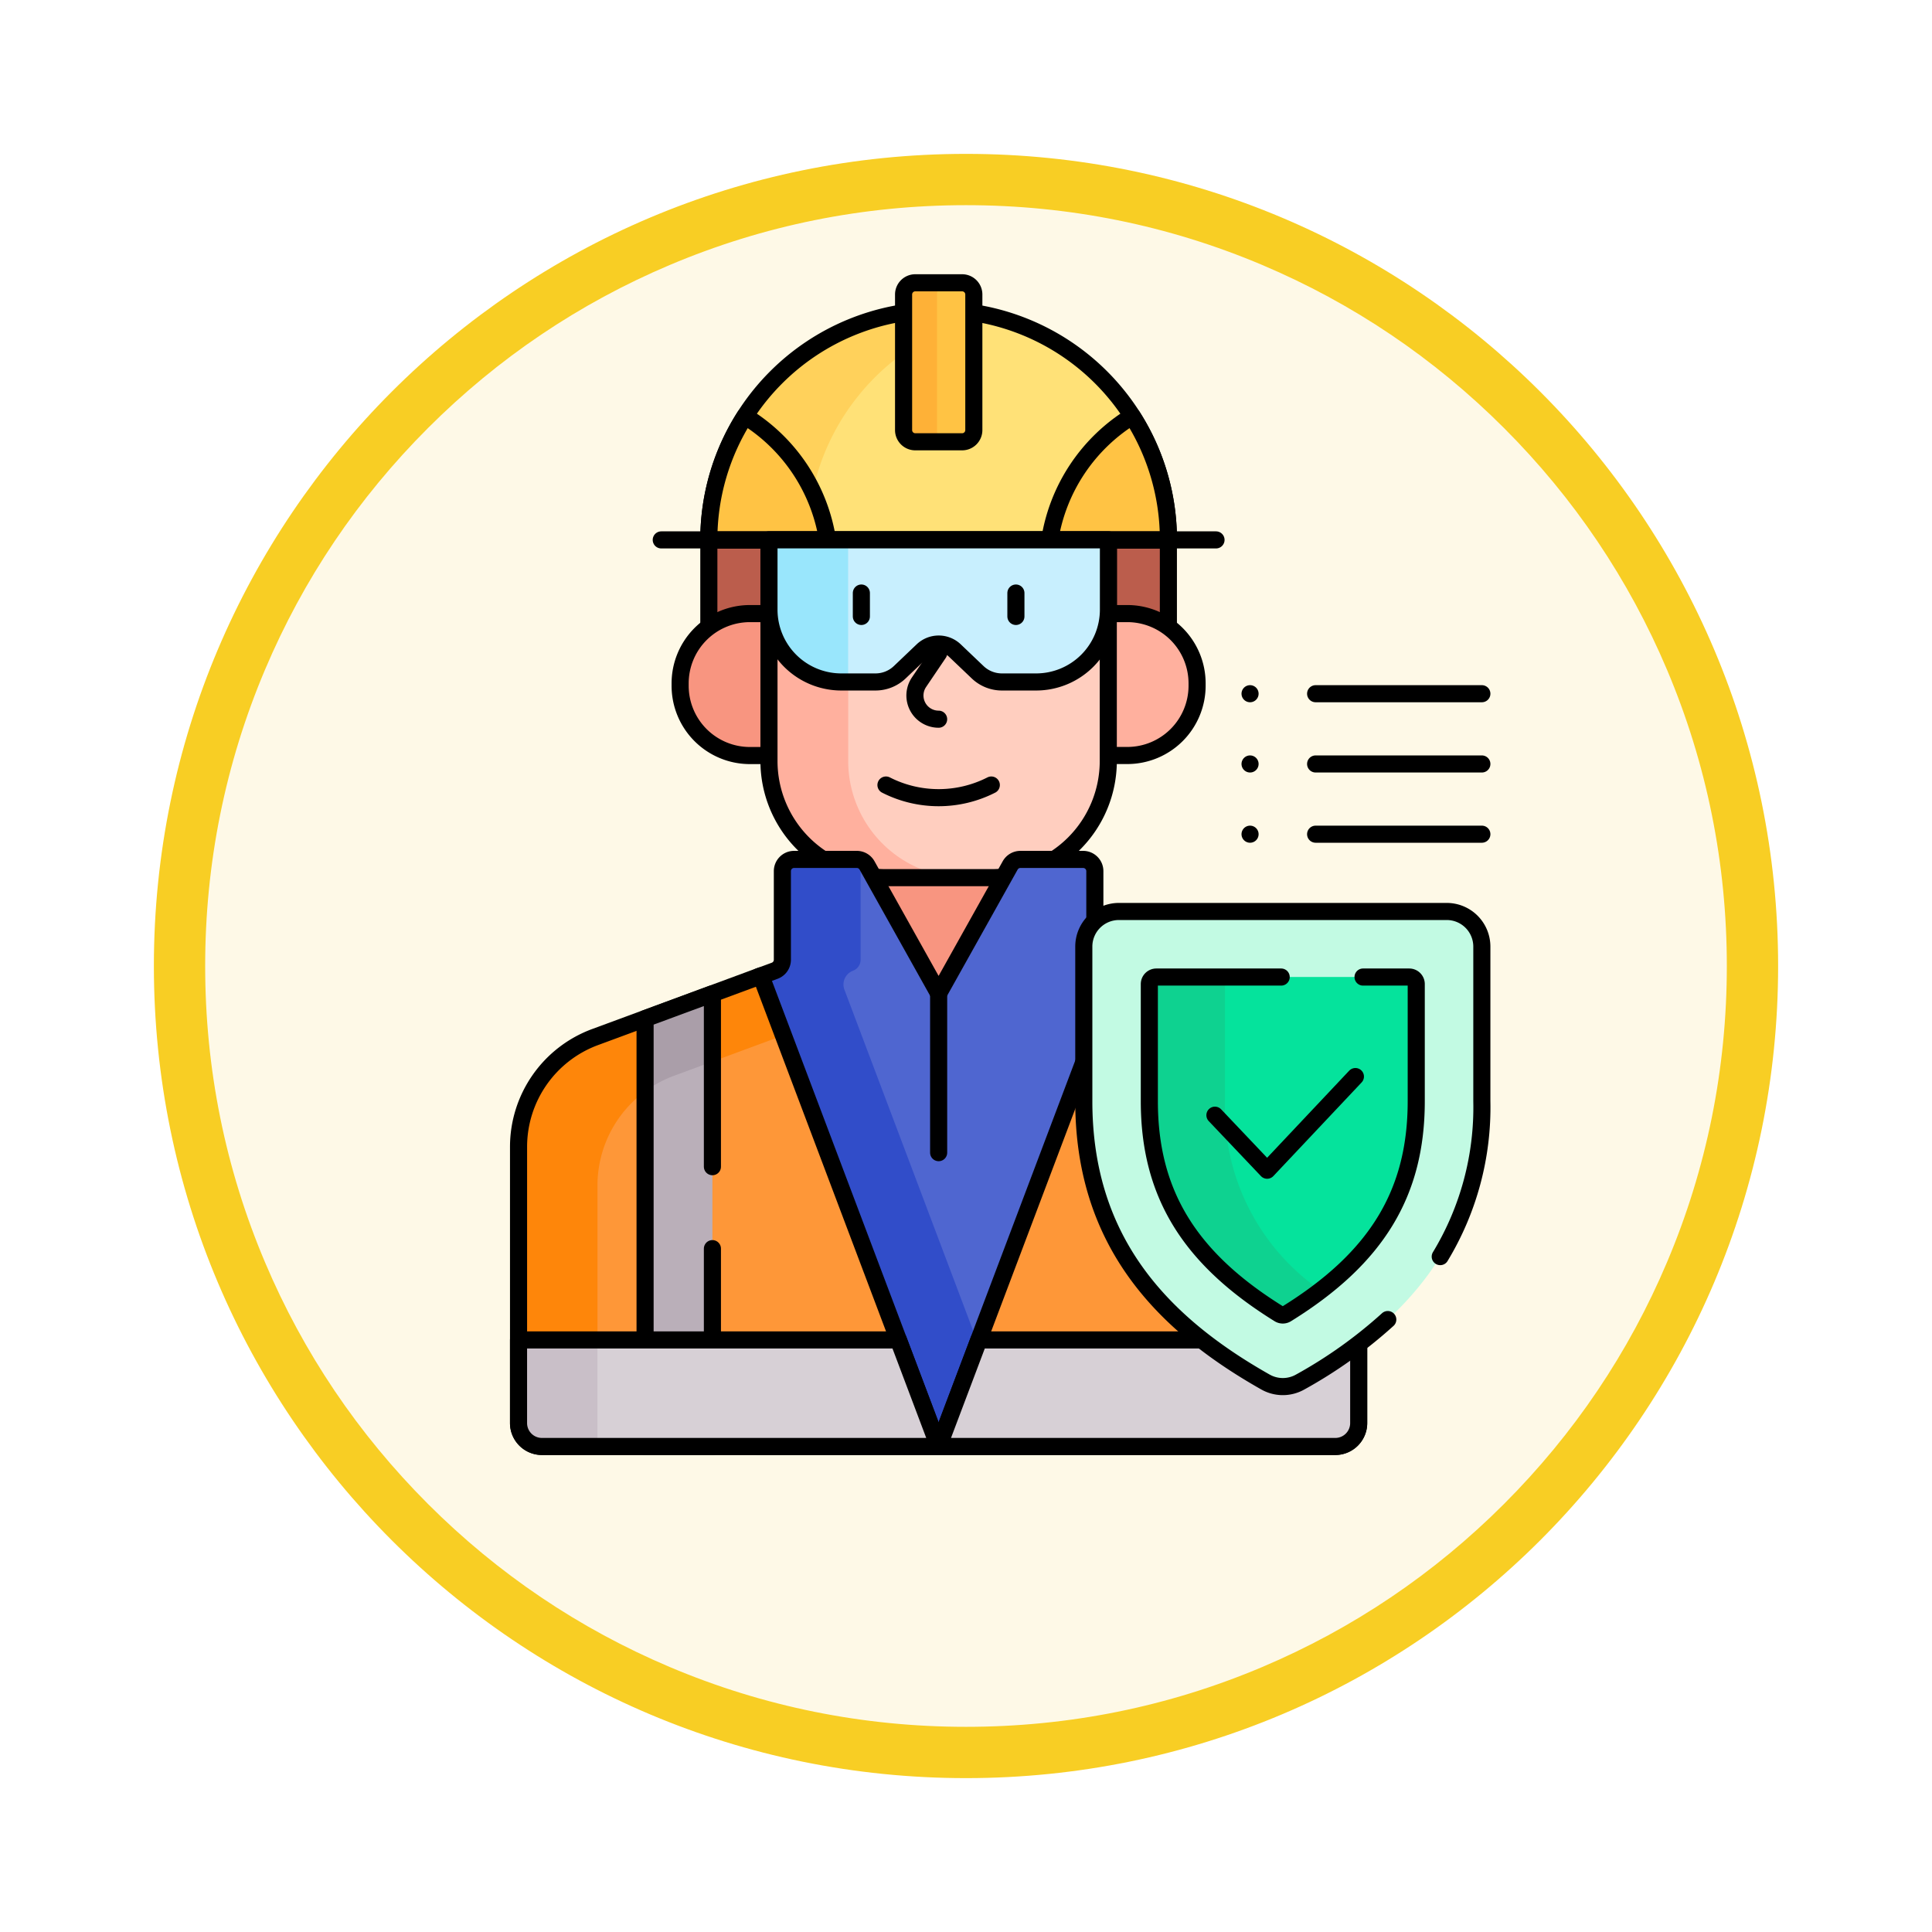 <svg xmlns="http://www.w3.org/2000/svg" xmlns:xlink="http://www.w3.org/1999/xlink" width="113" height="113" viewBox="0 0 113 113">
  <defs>
    <filter id="Trazado_982547" x="0" y="-0.001" width="113" height="113" filterUnits="userSpaceOnUse">
      <feOffset dy="3" input="SourceAlpha"/>
      <feGaussianBlur stdDeviation="3" result="blur"/>
      <feFlood flood-opacity="0.161"/>
      <feComposite operator="in" in2="blur"/>
      <feComposite in="SourceGraphic"/>
    </filter>
  </defs>
  <g id="Grupo_1209588" data-name="Grupo 1209588" transform="translate(-793.49 -9292.712)">
    <g id="Grupo_1209204" data-name="Grupo 1209204" transform="translate(0 8062.496)">
      <g id="Grupo_1208492" data-name="Grupo 1208492" transform="translate(0 -4397.209)">
        <g id="Grupo_1177675" data-name="Grupo 1177675" transform="translate(-4493 3707.152)">
          <g id="Grupo_1176928" data-name="Grupo 1176928" transform="translate(5295.49 1926.273)">
            <g id="Grupo_1172322" data-name="Grupo 1172322" transform="translate(0 0)">
              <g id="Grupo_1164700" data-name="Grupo 1164700">
                <g id="Grupo_1160931" data-name="Grupo 1160931">
                  <g id="Grupo_1160749" data-name="Grupo 1160749">
                    <g id="Grupo_1158891" data-name="Grupo 1158891">
                      <g id="Grupo_1157406" data-name="Grupo 1157406">
                        <g id="Grupo_1155793" data-name="Grupo 1155793">
                          <g id="Grupo_1154704" data-name="Grupo 1154704">
                            <g id="Grupo_1150790" data-name="Grupo 1150790">
                              <g id="Grupo_1154214" data-name="Grupo 1154214">
                                <g id="Grupo_1152583" data-name="Grupo 1152583">
                                  <g id="Grupo_1146973" data-name="Grupo 1146973">
                                    <g id="Grupo_1146954" data-name="Grupo 1146954">
                                      <g transform="matrix(1, 0, 0, 1, -9, -6)" filter="url(#Trazado_982547)">
                                        <g id="Trazado_982547-2" data-name="Trazado 982547" transform="translate(9 6)" fill="#fef9e7">
                                          <path d="M 47.5 93.5 C 41.289 93.5 35.265 92.284 29.595 89.886 C 24.118 87.569 19.198 84.252 14.973 80.027 C 10.748 75.802 7.431 70.882 5.114 65.405 C 2.716 59.735 1.5 53.711 1.5 47.5 C 1.5 41.289 2.716 35.265 5.114 29.595 C 7.431 24.118 10.748 19.198 14.973 14.973 C 19.198 10.748 24.118 7.431 29.595 5.114 C 35.265 2.716 41.289 1.5 47.5 1.5 C 53.711 1.5 59.735 2.716 65.405 5.114 C 70.882 7.431 75.802 10.748 80.027 14.973 C 84.252 19.198 87.569 24.118 89.886 29.595 C 92.284 35.265 93.5 41.289 93.5 47.5 C 93.5 53.711 92.284 59.735 89.886 65.405 C 87.569 70.882 84.252 75.802 80.027 80.027 C 75.802 84.252 70.882 87.569 65.405 89.886 C 59.735 92.284 53.711 93.5 47.5 93.5 Z" stroke="none"/>
                                          <path d="M 47.5 3 C 41.491 3 35.664 4.176 30.18 6.496 C 24.881 8.737 20.122 11.946 16.034 16.034 C 11.946 20.121 8.737 24.881 6.496 30.179 C 4.176 35.664 3 41.491 3 47.5 C 3 53.509 4.176 59.336 6.496 64.82 C 8.737 70.119 11.946 74.878 16.034 78.966 C 20.122 83.054 24.881 86.263 30.18 88.504 C 35.664 90.824 41.491 92 47.5 92 C 53.509 92 59.336 90.824 64.821 88.504 C 70.119 86.263 74.878 83.054 78.966 78.966 C 83.054 74.878 86.263 70.119 88.504 64.82 C 90.824 59.336 92 53.509 92 47.5 C 92 41.491 90.824 35.664 88.504 30.179 C 86.263 24.881 83.054 20.121 78.966 16.034 C 74.878 11.946 70.119 8.737 64.821 6.496 C 59.336 4.176 53.509 3 47.5 3 M 47.5 0 C 73.734 0 95 21.266 95 47.5 C 95 73.733 73.734 95 47.5 95 C 21.266 95 7.62939453125e-06 73.733 7.62939453125e-06 47.5 C 7.62939453125e-06 21.266 21.266 0 47.5 0 Z" stroke="none" fill="#f8ce24"/>
                                        </g>
                                      </g>
                                    </g>
                                  </g>
                                </g>
                              </g>
                            </g>
                          </g>
                        </g>
                      </g>
                    </g>
                  </g>
                </g>
              </g>
            </g>
          </g>
        </g>
      </g>
    </g>
    <g id="worker_7654923" transform="translate(773.529 9301.752)">
      <g id="Grupo_1209581" data-name="Grupo 1209581" transform="translate(50.289 7.5)">
        <path id="Trazado_1048346" data-name="Trazado 1048346" d="M201.075,260.192a6.786,6.786,0,0,1-.69-.035l-.262-.027,4.052,7.247,4.052-7.247-.262.027a6.791,6.791,0,0,1-.69.035Z" transform="translate(-179.603 -225.533)" fill="#f89580"/>
        <g id="Grupo_1209580" data-name="Grupo 1209580">
          <g id="Grupo_1209577" data-name="Grupo 1209577" transform="translate(8.348)">
            <g id="Grupo_1209573" data-name="Grupo 1209573" transform="translate(2.783 15.038)">
              <path id="Trazado_1048347" data-name="Trazado 1048347" d="M133.973,121.751h1.252V117.3h-3.654v5.266A3.925,3.925,0,0,1,133.973,121.751Z" transform="translate(-131.571 -117.304)" fill="#bb5d4c"/>
              <path id="Trazado_1048348" data-name="Trazado 1048348" d="M301.17,121.751h1.252a3.924,3.924,0,0,1,2.4.818V117.3H301.17Z" transform="translate(-277.944 -117.304)" fill="#bb5d4c"/>
            </g>
            <g id="Grupo_1209574" data-name="Grupo 1209574" transform="translate(2.783 15.038)">
              <path id="Trazado_1048349" data-name="Trazado 1048349" d="M133.973,121.751h1.252V117.3h-3.654v5.266A3.925,3.925,0,0,1,133.973,121.751Z" transform="translate(-131.571 -117.304)" fill="none" stroke="#000" stroke-linecap="round" stroke-linejoin="round" stroke-miterlimit="10" stroke-width="1"/>
              <path id="Trazado_1048350" data-name="Trazado 1048350" d="M301.17,121.751h1.252a3.924,3.924,0,0,1,2.4.818V117.3H301.17Z" transform="translate(-277.944 -117.304)" fill="none" stroke="#000" stroke-linecap="round" stroke-linejoin="round" stroke-miterlimit="10" stroke-width="1"/>
            </g>
            <g id="Grupo_1209575" data-name="Grupo 1209575" transform="translate(1.103 19.348)">
              <path id="Trazado_1048351" data-name="Trazado 1048351" d="M124.632,148.779h-1.252a4.082,4.082,0,0,0-4.082,4.082V153a4.082,4.082,0,0,0,4.082,4.082h1.252Z" transform="translate(-119.297 -148.779)" fill="#f89580"/>
              <path id="Trazado_1048352" data-name="Trazado 1048352" d="M124.632,148.779h-1.252a4.082,4.082,0,0,0-4.082,4.082V153a4.082,4.082,0,0,0,4.082,4.082h1.252Z" transform="translate(-119.297 -148.779)" fill="none" stroke="#000" stroke-linecap="round" stroke-linejoin="round" stroke-miterlimit="10" stroke-width="1"/>
              <path id="Trazado_1048353" data-name="Trazado 1048353" d="M302.422,148.779H301.17v8.3h1.252A4.082,4.082,0,0,0,306.5,153v-.14A4.082,4.082,0,0,0,302.422,148.779Z" transform="translate(-276.263 -148.779)" fill="#ffb09e"/>
              <path id="Trazado_1048354" data-name="Trazado 1048354" d="M302.422,148.779H301.17v8.3h1.252A4.082,4.082,0,0,0,306.5,153v-.14A4.082,4.082,0,0,0,302.422,148.779Z" transform="translate(-276.263 -148.779)" fill="none" stroke="#000" stroke-linecap="round" stroke-linejoin="round" stroke-miterlimit="10" stroke-width="1"/>
            </g>
            <path id="Trazado_1048355" data-name="Trazado 1048355" d="M157.252,116.3v13.073a6.823,6.823,0,0,0,6.823,6.823h6.2a6.823,6.823,0,0,0,6.823-6.823V116.3Z" transform="translate(-150.952 -101.403)" fill="#ffcebf"/>
            <path id="Trazado_1048356" data-name="Trazado 1048356" d="M161.886,129.377V116.3h-4.633v13.073a6.823,6.823,0,0,0,6.823,6.823h4.633A6.823,6.823,0,0,1,161.886,129.377Z" transform="translate(-150.952 -101.403)" fill="#ffb09e"/>
            <path id="Trazado_1048357" data-name="Trazado 1048357" d="M157.252,116.3v13.073a6.823,6.823,0,0,0,6.823,6.823h6.2a6.823,6.823,0,0,0,6.823-6.823V116.3Z" transform="translate(-150.952 -101.403)" fill="none" stroke="#000" stroke-linecap="round" stroke-linejoin="round" stroke-miterlimit="10" stroke-width="1"/>
            <path id="Trazado_1048358" data-name="Trazado 1048358" d="M145.011,19.164a13.44,13.44,0,0,0-13.44,13.44h26.88A13.44,13.44,0,0,0,145.011,19.164Z" transform="translate(-128.788 -17.567)" fill="#ffe177"/>
            <path id="Trazado_1048359" data-name="Trazado 1048359" d="M147.9,19.476A13.448,13.448,0,0,0,131.572,32.6h5.772A13.444,13.444,0,0,1,147.9,19.476Z" transform="translate(-128.788 -17.567)" fill="#ffd15b"/>
            <path id="Trazado_1048360" data-name="Trazado 1048360" d="M145.011,19.164a13.44,13.44,0,0,0-13.44,13.44h26.88A13.44,13.44,0,0,0,145.011,19.164Z" transform="translate(-128.788 -17.567)" fill="none" stroke="#000" stroke-linecap="round" stroke-linejoin="round" stroke-miterlimit="10" stroke-width="1"/>
            <path id="Trazado_1048361" data-name="Trazado 1048361" d="M277.159,71.713H284.1a13.372,13.372,0,0,0-2.116-7.234A10.373,10.373,0,0,0,277.159,71.713Z" transform="translate(-254.437 -56.676)" fill="#ffc344"/>
            <path id="Trazado_1048362" data-name="Trazado 1048362" d="M277.159,71.713H284.1a13.372,13.372,0,0,0-2.116-7.234A10.373,10.373,0,0,0,277.159,71.713Z" transform="translate(-254.437 -56.676)" fill="none" stroke="#000" stroke-linecap="round" stroke-linejoin="round" stroke-miterlimit="10" stroke-width="1"/>
            <path id="Trazado_1048363" data-name="Trazado 1048363" d="M138.513,71.713h-6.942a13.372,13.372,0,0,1,2.116-7.234A10.372,10.372,0,0,1,138.513,71.713Z" transform="translate(-128.788 -56.676)" fill="#ffc344"/>
            <path id="Trazado_1048364" data-name="Trazado 1048364" d="M138.513,71.713h-6.942a13.372,13.372,0,0,1,2.116-7.234A10.372,10.372,0,0,1,138.513,71.713Z" transform="translate(-128.788 -56.676)" fill="none" stroke="#000" stroke-linecap="round" stroke-linejoin="round" stroke-miterlimit="10" stroke-width="1"/>
            <line id="Línea_1382" data-name="Línea 1382" x2="32.447" transform="translate(0 15.038)" fill="none" stroke="#000" stroke-linecap="round" stroke-linejoin="round" stroke-miterlimit="10" stroke-width="1"/>
            <path id="Trazado_1048365" data-name="Trazado 1048365" d="M218.135,16.8H215.4a.685.685,0,0,1-.685-.685V8.185A.685.685,0,0,1,215.4,7.5h2.739a.685.685,0,0,1,.685.685V16.12A.685.685,0,0,1,218.135,16.8Z" transform="translate(-200.542 -7.5)" fill="#ffc344"/>
            <path id="Trazado_1048366" data-name="Trazado 1048366" d="M216.668,16.12V8.185a.685.685,0,0,1,.685-.685H215.4a.685.685,0,0,0-.685.685V16.12a.685.685,0,0,0,.685.685h1.957A.685.685,0,0,1,216.668,16.12Z" transform="translate(-200.542 -7.5)" fill="#feb137"/>
            <path id="Trazado_1048367" data-name="Trazado 1048367" d="M218.135,16.8H215.4a.685.685,0,0,1-.685-.685V8.185A.685.685,0,0,1,215.4,7.5h2.739a.685.685,0,0,1,.685.685V16.12A.685.685,0,0,1,218.135,16.8Z" transform="translate(-200.542 -7.5)" fill="none" stroke="#000" stroke-linecap="round" stroke-linejoin="round" stroke-miterlimit="10" stroke-width="1"/>
            <path id="Trazado_1048368" data-name="Trazado 1048368" d="M220.963,165.7l-1.149,1.7a1.386,1.386,0,0,0,1.149,2.161h0" transform="translate(-204.74 -144.036)" fill="none" stroke="#000" stroke-linecap="round" stroke-linejoin="round" stroke-miterlimit="10" stroke-width="1"/>
            <g id="Grupo_1209576" data-name="Grupo 1209576" transform="translate(13.143 29.376)">
              <path id="Trazado_1048369" data-name="Trazado 1048369" d="M207.218,222a6.786,6.786,0,0,0,6.161,0" transform="translate(-207.218 -222.001)" fill="none" stroke="#000" stroke-linecap="round" stroke-linejoin="round" stroke-miterlimit="10" stroke-width="1"/>
            </g>
          </g>
          <path id="Trazado_1048370" data-name="Trazado 1048370" d="M173.78,260.279a.685.685,0,0,1-.447-.642v-5.184a.685.685,0,0,0-.685-.685h-3.667a.685.685,0,0,0-.6.351l-4.186,7.487-4.186-7.487a.685.685,0,0,0-.6-.351h-3.667a.685.685,0,0,0-.685.685v5.184a.685.685,0,0,1-.447.642l-.813.3,10.4,27.526,10.4-27.526Z" transform="translate(-139.625 -220.042)" fill="#4f66d0"/>
          <g id="Grupo_1209578" data-name="Grupo 1209578" transform="translate(14.176 33.726)">
            <path id="Trazado_1048371" data-name="Trazado 1048371" d="M159.186,260.279h0a.685.685,0,0,0,.447-.642v-5.184a.68.68,0,0,1,.234-.511.683.683,0,0,0-.453-.173h-3.667a.685.685,0,0,0-.685.685v5.184a.685.685,0,0,1-.447.642l-.813.3,10.4,27.526,2.286-6.052-7.8-20.664A.86.86,0,0,1,159.186,260.279Z" transform="translate(-153.802 -253.768)" fill="#314dc9"/>
          </g>
          <path id="Trazado_1048372" data-name="Trazado 1048372" d="M172.917,260.279a.685.685,0,0,1-.447-.642v-5.184a.685.685,0,0,0-.685-.685h-3.667a.685.685,0,0,0-.6.351l-4.186,7.487-4.186-7.487a.685.685,0,0,0-.6-.351h-3.667a.685.685,0,0,0-.685.685v5.184a.685.685,0,0,1-.447.642l-.95.351v27.475h21.065V260.63Z" transform="translate(-138.762 -220.042)" fill="none" stroke="#000" stroke-linecap="round" stroke-linejoin="round" stroke-miterlimit="10" stroke-width="1"/>
          <g id="Grupo_1209579" data-name="Grupo 1209579" transform="translate(0 40.537)">
            <path id="Trazado_1048373" data-name="Trazado 1048373" d="M64.465,303.5l-9.7,3.584a6.847,6.847,0,0,0-4.475,6.423v16.149a1.369,1.369,0,0,0,1.369,1.37h23.2Z" transform="translate(-50.289 -303.504)" fill="#fe9738"/>
            <path id="Trazado_1048374" data-name="Trazado 1048374" d="M54.906,315.771a6.847,6.847,0,0,1,4.475-6.423l6.4-2.364-1.314-3.48-9.7,3.584a6.847,6.847,0,0,0-4.475,6.423v16.149a1.369,1.369,0,0,0,1.369,1.37h3.247Z" transform="translate(-50.289 -303.504)" fill="#fe860a"/>
            <path id="Trazado_1048375" data-name="Trazado 1048375" d="M64.465,303.5l-9.7,3.584a6.847,6.847,0,0,0-4.475,6.423v16.149a1.369,1.369,0,0,0,1.369,1.37h23.2Z" transform="translate(-50.289 -303.504)" fill="none" stroke="#000" stroke-linecap="round" stroke-linejoin="round" stroke-miterlimit="10" stroke-width="1"/>
            <path id="Trazado_1048376" data-name="Trazado 1048376" d="M240.107,303.5l-10.4,27.526h23.2a1.369,1.369,0,0,0,1.369-1.37V313.511a6.847,6.847,0,0,0-4.475-6.423Z" transform="translate(-205.139 -303.504)" fill="#fe9738"/>
            <path id="Trazado_1048377" data-name="Trazado 1048377" d="M240.107,303.5l-10.4,27.526h23.2a1.369,1.369,0,0,0,1.369-1.37V313.511a6.847,6.847,0,0,0-4.475-6.423Z" transform="translate(-205.139 -303.504)" fill="none" stroke="#000" stroke-linecap="round" stroke-linejoin="round" stroke-miterlimit="10" stroke-width="1"/>
          </g>
        </g>
      </g>
      <g id="Grupo_1209582" data-name="Grupo 1209582" transform="translate(57.691 49.085)">
        <path id="Trazado_1048378" data-name="Trazado 1048378" d="M104.335,337.635h3.938V311.157l-3.938,1.455Z" transform="translate(-104.335 -311.157)" fill="#baafb9"/>
      </g>
      <path id="Trazado_1048379" data-name="Trazado 1048379" d="M104.335,316.865a6.84,6.84,0,0,1,1.69-.912l2.248-.83v-3.965l-3.938,1.455Z" transform="translate(-46.644 -262.072)" fill="#aa9ea9"/>
      <path id="Trazado_1048380" data-name="Trazado 1048380" d="M108.273,321.27V311.157l-3.938,1.455v25.023h3.938V326.063" transform="translate(-46.644 -262.072)" fill="none" stroke="#000" stroke-linecap="round" stroke-linejoin="round" stroke-miterlimit="10" stroke-width="1"/>
      <path id="Trazado_1048381" data-name="Trazado 1048381" d="M157.252,117.3v4.082a4.231,4.231,0,0,0,4.231,4.231h2a2.054,2.054,0,0,0,1.417-.567l1.335-1.272a1.37,1.37,0,0,1,1.889,0l1.335,1.272a2.054,2.054,0,0,0,1.417.567h2a4.231,4.231,0,0,0,4.231-4.231V117.3Z" transform="translate(-92.315 -94.766)" fill="#c8effe"/>
      <path id="Trazado_1048382" data-name="Trazado 1048382" d="M161.483,125.616h.4V117.3h-4.633v4.082A4.23,4.23,0,0,0,161.483,125.616Z" transform="translate(-92.315 -94.766)" fill="#99e6fc"/>
      <path id="Trazado_1048383" data-name="Trazado 1048383" d="M157.252,117.3v4.082a4.231,4.231,0,0,0,4.231,4.231h2a2.054,2.054,0,0,0,1.417-.567l1.335-1.272a1.37,1.37,0,0,1,1.889,0l1.335,1.272a2.054,2.054,0,0,0,1.417.567h2a4.231,4.231,0,0,0,4.231-4.231V117.3Z" transform="translate(-92.315 -94.766)" fill="none" stroke="#000" stroke-linecap="round" stroke-linejoin="round" stroke-miterlimit="10" stroke-width="1"/>
      <g id="Grupo_1209583" data-name="Grupo 1209583" transform="translate(70.341 25.646)">
        <line id="Línea_1383" data-name="Línea 1383" y2="1.369" transform="translate(0)" fill="none" stroke="#000" stroke-linecap="round" stroke-linejoin="round" stroke-miterlimit="10" stroke-width="1"/>
        <line id="Línea_1384" data-name="Línea 1384" y2="1.369" transform="translate(9.039)" fill="none" stroke="#000" stroke-linecap="round" stroke-linejoin="round" stroke-miterlimit="10" stroke-width="1"/>
      </g>
      <path id="Trazado_1048384" data-name="Trazado 1048384" d="M232.064,459l-2.353,6.231h23.2a1.369,1.369,0,0,0,1.369-1.369V459Z" transform="translate(-154.85 -389.668)" fill="#d7d0d6"/>
      <path id="Trazado_1048385" data-name="Trazado 1048385" d="M232.064,459l-2.353,6.231h23.2a1.369,1.369,0,0,0,1.369-1.369V459Z" transform="translate(-154.85 -389.668)" fill="none" stroke="#000" stroke-linecap="round" stroke-linejoin="round" stroke-miterlimit="10" stroke-width="1"/>
      <path id="Trazado_1048386" data-name="Trazado 1048386" d="M50.289,463.862a1.369,1.369,0,0,0,1.369,1.369h23.2L72.507,459H50.289Z" transform="translate(0 -389.668)" fill="#d7d0d6"/>
      <path id="Trazado_1048387" data-name="Trazado 1048387" d="M50.289,459v4.862a1.369,1.369,0,0,0,1.369,1.369h3.247V459Z" transform="translate(0 -389.668)" fill="#c9bfc8"/>
      <path id="Trazado_1048388" data-name="Trazado 1048388" d="M50.289,463.862a1.369,1.369,0,0,0,1.369,1.369h23.2L72.507,459H50.289Z" transform="translate(0 -389.668)" fill="none" stroke="#000" stroke-linecap="round" stroke-linejoin="round" stroke-miterlimit="10" stroke-width="1"/>
      <g id="Grupo_1209584" data-name="Grupo 1209584" transform="translate(83.351 44.271)">
        <path id="Trazado_1048389" data-name="Trazado 1048389" d="M293.765,276a2.054,2.054,0,0,0-2.054,2.054v9.039c0,7.951,4.263,12.834,10.627,16.429a2.062,2.062,0,0,0,2.028,0c6.364-3.6,10.627-8.477,10.627-16.429v-9.039A2.054,2.054,0,0,0,312.938,276Z" transform="translate(-291.711 -276)" fill="#c2fae3"/>
        <path id="Trazado_1048390" data-name="Trazado 1048390" d="M312.559,296.186a16.844,16.844,0,0,0,2.433-9.093v-9.039A2.054,2.054,0,0,0,312.938,276H293.765a2.054,2.054,0,0,0-2.054,2.054v9.039c0,7.951,4.263,12.834,10.627,16.429a2.062,2.062,0,0,0,2.028,0,27.191,27.191,0,0,0,5.124-3.654" transform="translate(-291.711 -276)" fill="none" stroke="#000" stroke-linecap="round" stroke-linejoin="round" stroke-miterlimit="10" stroke-width="1"/>
        <path id="Trazado_1048391" data-name="Trazado 1048391" d="M327.734,323.7a.413.413,0,0,1-.433,0c-5.295-3.281-7.589-7.1-7.589-12.447v-6.847a.411.411,0,0,1,.411-.411h14.79a.411.411,0,0,1,.411.411v6.847C335.323,316.609,333.029,320.424,327.734,323.7Z" transform="translate(-315.876 -300.165)" fill="#05e39c"/>
        <path id="Trazado_1048392" data-name="Trazado 1048392" d="M324.133,311.258v-6.847a.411.411,0,0,1,.411-.411h-4.422a.411.411,0,0,0-.411.411v6.847c0,5.35,2.294,9.166,7.589,12.447a.413.413,0,0,0,.433,0c.72-.446,1.383-.9,1.994-1.372A12.987,12.987,0,0,1,324.133,311.258Z" transform="translate(-315.876 -300.165)" fill="#0ed290"/>
        <path id="Trazado_1048393" data-name="Trazado 1048393" d="M327.42,304h-7.3a.411.411,0,0,0-.411.411v6.847c0,5.35,2.294,9.166,7.589,12.447a.413.413,0,0,0,.433,0c5.3-3.281,7.589-7.1,7.589-12.447v-6.847a.411.411,0,0,0-.411-.411h-2.7" transform="translate(-315.876 -300.165)" fill="none" stroke="#000" stroke-linecap="round" stroke-linejoin="round" stroke-miterlimit="10" stroke-width="1"/>
        <path id="Trazado_1048394" data-name="Trazado 1048394" d="M347.711,348.76l3.054,3.218,5.163-5.478" transform="translate(-340.042 -336.845)" fill="none" stroke="#000" stroke-linecap="round" stroke-linejoin="round" stroke-miterlimit="10" stroke-width="1"/>
      </g>
      <line id="Línea_1385" data-name="Línea 1385" y2="9.313" transform="translate(74.861 49.064)" fill="none" stroke="#000" stroke-linecap="round" stroke-linejoin="round" stroke-miterlimit="10" stroke-width="1"/>
      <g id="Grupo_1209585" data-name="Grupo 1209585" transform="translate(93.075 39.751)">
        <line id="Línea_1386" data-name="Línea 1386" fill="none" stroke="#000" stroke-linecap="round" stroke-linejoin="round" stroke-miterlimit="10" stroke-width="1"/>
        <line id="Línea_1387" data-name="Línea 1387" x2="9.723" transform="translate(3.835)" fill="none" stroke="#000" stroke-linecap="round" stroke-linejoin="round" stroke-miterlimit="10" stroke-width="1"/>
      </g>
      <g id="Grupo_1209586" data-name="Grupo 1209586" transform="translate(93.075 35.643)">
        <line id="Línea_1388" data-name="Línea 1388" fill="none" stroke="#000" stroke-linecap="round" stroke-linejoin="round" stroke-miterlimit="10" stroke-width="1"/>
        <line id="Línea_1389" data-name="Línea 1389" x2="9.723" transform="translate(3.835)" fill="none" stroke="#000" stroke-linecap="round" stroke-linejoin="round" stroke-miterlimit="10" stroke-width="1"/>
      </g>
      <g id="Grupo_1209587" data-name="Grupo 1209587" transform="translate(93.075 31.534)">
        <line id="Línea_1390" data-name="Línea 1390" fill="none" stroke="#000" stroke-linecap="round" stroke-linejoin="round" stroke-miterlimit="10" stroke-width="1"/>
        <line id="Línea_1391" data-name="Línea 1391" x2="9.723" transform="translate(3.835)" fill="none" stroke="#000" stroke-linecap="round" stroke-linejoin="round" stroke-miterlimit="10" stroke-width="1"/>
      </g>
    </g>
  </g>
</svg>
